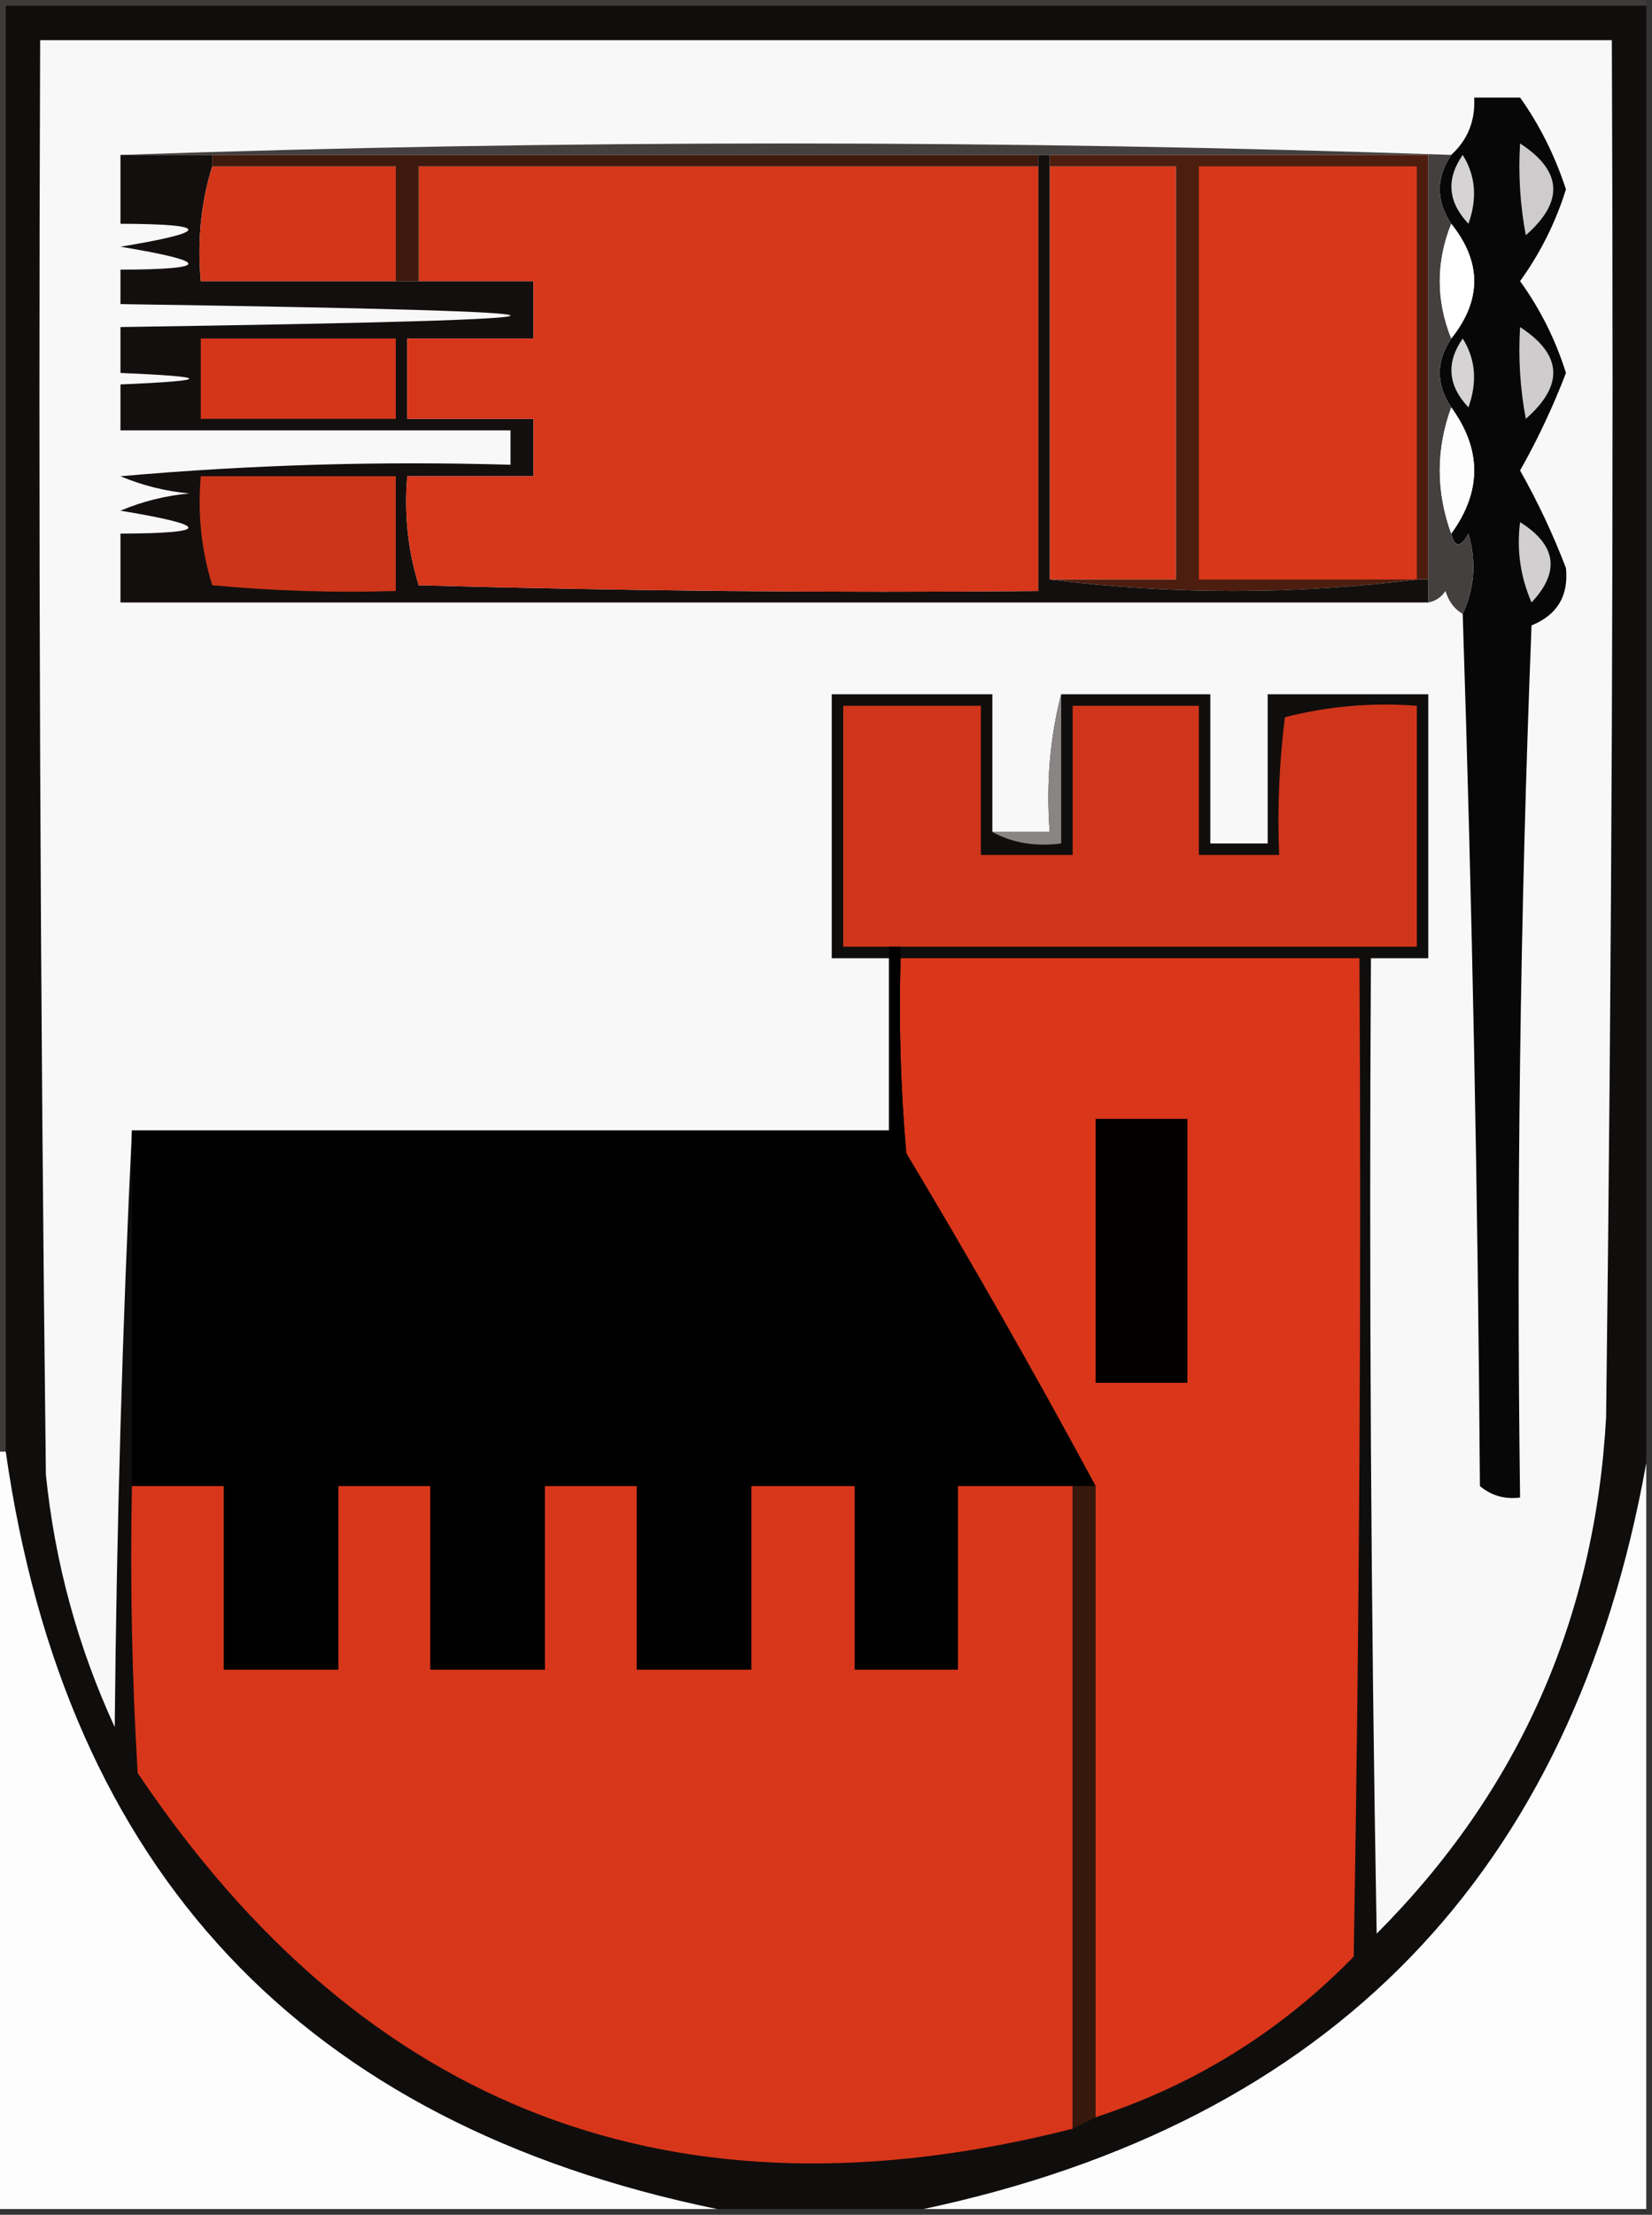 <?xml version="1.0" encoding="UTF-8"?>
<!DOCTYPE svg PUBLIC "-//W3C//DTD SVG 1.1//EN" "http://www.w3.org/Graphics/SVG/1.1/DTD/svg11.dtd">
<svg xmlns="http://www.w3.org/2000/svg" version="1.1" width="144px" height="193px" style="shape-rendering:geometricPrecision; text-rendering:geometricPrecision; image-rendering:optimizeQuality; fill-rule:evenodd; clip-rule:evenodd" xmlns:xlink="http://www.w3.org/1999/xlink">
<rect width="100%" height="100%" fill="#333333" stroke="none"/>
<g><path style="opacity:1" fill="#3f3b3b" d="M -0.5,-0.5 C 47.5,-0.5 95.5,-0.5 143.5,-0.5C 143.5,-0.167 143.5,0.167 143.5,0.5C 95.833,0.5 48.167,0.5 0.5,0.5C 0.5,42.5 0.5,84.5 0.5,126.5C 0.167,126.5 -0.167,126.5 -0.5,126.5C -0.5,84.167 -0.5,41.833 -0.5,-0.5 Z"/></g>
<g><path style="opacity:1" fill="#100d0d" d="M 143.5,0.5 C 143.5,42.833 143.5,85.167 143.5,127.5C 137.077,163.257 116.077,184.924 80.5,192.5C 74.5,192.5 68.5,192.5 62.5,192.5C 26.392,185.058 5.726,163.058 0.5,126.5C 0.5,84.5 0.5,42.5 0.5,0.5C 48.167,0.5 95.833,0.5 143.5,0.5 Z"/></g>
<g><path style="opacity:1" fill="#f8f8f8" d="M 92.5,60.5 C 91.517,64.298 91.183,68.298 91.5,72.5C 89.833,72.5 88.167,72.5 86.5,72.5C 86.5,68.5 86.5,64.5 86.5,60.5C 81.833,60.5 77.167,60.5 72.5,60.5C 72.5,68.167 72.5,75.833 72.5,83.5C 74.167,83.5 75.833,83.5 77.5,83.5C 77.5,88.5 77.5,93.5 77.5,98.5C 55.5,98.5 33.5,98.5 11.5,98.5C 10.668,115.662 10.168,132.995 10,150.5C 6.78,143.504 4.78,136.171 4,128.5C 3.5,86.835 3.333,45.168 3.5,3.5C 49.167,3.5 94.833,3.5 140.5,3.5C 140.667,43.501 140.5,83.501 140,123.5C 139.026,141.108 132.359,156.108 120,168.5C 119.5,140.169 119.333,111.835 119.5,83.5C 121.167,83.5 122.833,83.5 124.5,83.5C 124.5,75.833 124.5,68.167 124.5,60.5C 119.833,60.5 115.167,60.5 110.5,60.5C 110.5,64.833 110.5,69.167 110.5,73.5C 108.833,73.5 107.167,73.5 105.5,73.5C 105.5,69.167 105.5,64.833 105.5,60.5C 101.167,60.5 96.833,60.5 92.5,60.5 Z"/></g>
<g><path style="opacity:1" fill="#070707" d="M 127.5,53.5 C 128.537,51.263 128.703,48.929 128,46.5C 127.31,47.738 126.81,47.738 126.5,46.5C 129.167,42.833 129.167,39.167 126.5,35.5C 125.167,33.5 125.167,31.5 126.5,29.5C 129.167,26.167 129.167,22.833 126.5,19.5C 125.167,17.5 125.167,15.5 126.5,13.5C 127.942,12.181 128.608,10.514 128.5,8.5C 129.833,8.5 131.167,8.5 132.5,8.5C 134.211,10.906 135.545,13.573 136.5,16.5C 135.591,19.4 134.258,22.067 132.5,24.5C 134.258,26.933 135.591,29.6 136.5,32.5C 135.368,35.454 134.034,38.288 132.5,41C 134.034,43.712 135.368,46.546 136.5,49.5C 136.743,51.922 135.743,53.588 133.5,54.5C 132.5,79.825 132.167,105.158 132.5,130.5C 131.178,130.67 130.011,130.337 129,129.5C 128.824,104.094 128.324,78.761 127.5,53.5 Z"/></g>
<g><path style="opacity:1" fill="#444040" d="M 10.5,13.5 C 49.069,12.171 87.736,12.171 126.5,13.5C 125.167,15.5 125.167,17.5 126.5,19.5C 125.167,22.833 125.167,26.167 126.5,29.5C 125.167,31.5 125.167,33.5 126.5,35.5C 125.167,39.167 125.167,42.833 126.5,46.5C 126.81,47.738 127.31,47.738 128,46.5C 128.703,48.929 128.537,51.263 127.5,53.5C 126.778,53.083 126.278,52.416 126,51.5C 125.617,52.056 125.117,52.389 124.5,52.5C 124.5,51.833 124.5,51.167 124.5,50.5C 124.5,38.167 124.5,25.833 124.5,13.5C 113.5,13.5 102.5,13.5 91.5,13.5C 91.167,13.5 90.833,13.5 90.5,13.5C 66.5,13.5 42.5,13.5 18.5,13.5C 15.833,13.5 13.167,13.5 10.5,13.5 Z"/></g>
<g><path style="opacity:1" fill="#cdcbcb" d="M 132.5,12.5 C 136.186,14.896 136.353,17.562 133,20.5C 132.503,17.854 132.336,15.187 132.5,12.5 Z"/></g>
<g><path style="opacity:1" fill="#d9371a" d="M 91.5,14.5 C 95.167,14.5 98.833,14.5 102.5,14.5C 102.5,26.5 102.5,38.5 102.5,50.5C 98.833,50.5 95.167,50.5 91.5,50.5C 91.5,38.5 91.5,26.5 91.5,14.5 Z"/></g>
<g><path style="opacity:1" fill="#4d1e0f" d="M 91.5,14.5 C 91.5,14.167 91.5,13.833 91.5,13.5C 102.5,13.5 113.5,13.5 124.5,13.5C 124.5,25.833 124.5,38.167 124.5,50.5C 124.167,50.5 123.833,50.5 123.5,50.5C 112.833,51.833 102.167,51.833 91.5,50.5C 95.167,50.5 98.833,50.5 102.5,50.5C 102.5,38.5 102.5,26.5 102.5,14.5C 98.833,14.5 95.167,14.5 91.5,14.5 Z"/></g>
<g><path style="opacity:1" fill="#d9371a" d="M 123.5,50.5 C 117.167,50.5 110.833,50.5 104.5,50.5C 104.5,38.5 104.5,26.5 104.5,14.5C 110.833,14.5 117.167,14.5 123.5,14.5C 123.5,26.5 123.5,38.5 123.5,50.5 Z"/></g>
<g><path style="opacity:1" fill="#d5d3d3" d="M 127.5,13.5 C 128.622,15.288 128.789,17.288 128,19.5C 126.204,17.598 126.037,15.598 127.5,13.5 Z"/></g>
<g><path style="opacity:1" fill="#fefffe" d="M 126.5,19.5 C 129.167,22.833 129.167,26.167 126.5,29.5C 125.167,26.167 125.167,22.833 126.5,19.5 Z"/></g>
<g><path style="opacity:1" fill="#cecccc" d="M 132.5,28.5 C 136.186,30.896 136.353,33.562 133,36.5C 132.503,33.854 132.336,31.187 132.5,28.5 Z"/></g>
<g><path style="opacity:1" fill="#d5d3d3" d="M 127.5,29.5 C 128.622,31.288 128.789,33.288 128,35.5C 126.204,33.598 126.037,31.598 127.5,29.5 Z"/></g>
<g><path style="opacity:1" fill="#fdfdfd" d="M 126.5,35.5 C 129.167,39.167 129.167,42.833 126.5,46.5C 125.167,42.833 125.167,39.167 126.5,35.5 Z"/></g>
<g><path style="opacity:1" fill="#d1cfcf" d="M 132.5,45.5 C 135.679,47.496 136.012,49.829 133.5,52.5C 132.526,50.257 132.192,47.924 132.5,45.5 Z"/></g>
<g><path style="opacity:1" fill="#130f0e" d="M 10.5,13.5 C 13.167,13.5 15.833,13.5 18.5,13.5C 18.5,13.833 18.5,14.167 18.5,14.5C 17.521,17.625 17.187,20.958 17.5,24.5C 23.167,24.5 28.833,24.5 34.5,24.5C 35.167,24.5 35.833,24.5 36.5,24.5C 39.833,24.5 43.167,24.5 46.5,24.5C 46.5,26.167 46.5,27.833 46.5,29.5C 42.833,29.5 39.167,29.5 35.5,29.5C 35.5,31.833 35.5,34.167 35.5,36.5C 39.167,36.5 42.833,36.5 46.5,36.5C 46.5,38.167 46.5,39.833 46.5,41.5C 42.833,41.5 39.167,41.5 35.5,41.5C 35.216,44.777 35.55,47.943 36.5,51C 54.497,51.5 72.497,51.667 90.5,51.5C 90.5,39.167 90.5,26.833 90.5,14.5C 90.5,14.167 90.5,13.833 90.5,13.5C 90.833,13.5 91.167,13.5 91.5,13.5C 91.5,13.833 91.5,14.167 91.5,14.5C 91.5,26.5 91.5,38.5 91.5,50.5C 102.167,51.833 112.833,51.833 123.5,50.5C 123.833,50.5 124.167,50.5 124.5,50.5C 124.5,51.167 124.5,51.833 124.5,52.5C 86.5,52.5 48.5,52.5 10.5,52.5C 10.5,50.5 10.5,48.5 10.5,46.5C 18.394,46.473 18.394,45.807 10.5,44.5C 12.423,43.692 14.423,43.192 16.5,43C 14.423,42.808 12.423,42.308 10.5,41.5C 21.814,40.501 33.147,40.168 44.5,40.5C 44.5,39.5 44.5,38.5 44.5,37.5C 33.167,37.5 21.833,37.5 10.5,37.5C 10.5,36.167 10.5,34.833 10.5,33.5C 18.5,33.167 18.5,32.833 10.5,32.5C 10.5,31.167 10.5,29.833 10.5,28.5C 55.833,27.833 55.833,27.167 10.5,26.5C 10.5,25.5 10.5,24.5 10.5,23.5C 18.394,23.473 18.394,22.807 10.5,21.5C 18.394,20.193 18.394,19.527 10.5,19.5C 10.5,17.5 10.5,15.5 10.5,13.5 Z"/></g>
<g><path style="opacity:1" fill="#cc3519" d="M 17.5,41.5 C 23.167,41.5 28.833,41.5 34.5,41.5C 34.5,44.833 34.5,48.167 34.5,51.5C 29.156,51.666 23.823,51.499 18.5,51C 17.549,47.943 17.216,44.777 17.5,41.5 Z"/></g>
<g><path style="opacity:1" fill="#d4361a" d="M 17.5,29.5 C 23.167,29.5 28.833,29.5 34.5,29.5C 34.5,31.833 34.5,34.167 34.5,36.5C 28.833,36.5 23.167,36.5 17.5,36.5C 17.5,34.167 17.5,31.833 17.5,29.5 Z"/></g>
<g><path style="opacity:1" fill="#d6361a" d="M 90.5,14.5 C 90.5,26.833 90.5,39.167 90.5,51.5C 72.497,51.667 54.497,51.5 36.5,51C 35.55,47.943 35.216,44.777 35.5,41.5C 39.167,41.5 42.833,41.5 46.5,41.5C 46.5,39.833 46.5,38.167 46.5,36.5C 42.833,36.5 39.167,36.5 35.5,36.5C 35.5,34.167 35.5,31.833 35.5,29.5C 39.167,29.5 42.833,29.5 46.5,29.5C 46.5,27.833 46.5,26.167 46.5,24.5C 43.167,24.5 39.833,24.5 36.5,24.5C 36.5,21.167 36.5,17.833 36.5,14.5C 54.5,14.5 72.5,14.5 90.5,14.5 Z"/></g>
<g><path style="opacity:1" fill="#d4361a" d="M 18.5,14.5 C 23.833,14.5 29.167,14.5 34.5,14.5C 34.5,17.833 34.5,21.167 34.5,24.5C 28.833,24.5 23.167,24.5 17.5,24.5C 17.187,20.958 17.521,17.625 18.5,14.5 Z"/></g>
<g><path style="opacity:1" fill="#3e190d" d="M 18.5,14.5 C 18.5,14.167 18.5,13.833 18.5,13.5C 42.5,13.5 66.5,13.5 90.5,13.5C 90.5,13.833 90.5,14.167 90.5,14.5C 72.5,14.5 54.5,14.5 36.5,14.5C 36.5,17.833 36.5,21.167 36.5,24.5C 35.833,24.5 35.167,24.5 34.5,24.5C 34.5,21.167 34.5,17.833 34.5,14.5C 29.167,14.5 23.833,14.5 18.5,14.5 Z"/></g>
<g><path style="opacity:1" fill="#8a8585" d="M 92.5,60.5 C 92.5,64.833 92.5,69.167 92.5,73.5C 90.265,73.795 88.265,73.461 86.5,72.5C 88.167,72.5 89.833,72.5 91.5,72.5C 91.183,68.298 91.517,64.298 92.5,60.5 Z"/></g>
<g><path style="opacity:1" fill="#cf351a" d="M 78.5,82.5 C 78.167,82.5 77.833,82.5 77.5,82.5C 76.167,82.5 74.833,82.5 73.5,82.5C 73.5,75.5 73.5,68.5 73.5,61.5C 77.5,61.5 81.5,61.5 85.5,61.5C 85.5,65.833 85.5,70.167 85.5,74.5C 88.167,74.5 90.833,74.5 93.5,74.5C 93.5,70.167 93.5,65.833 93.5,61.5C 97.167,61.5 100.833,61.5 104.5,61.5C 104.5,65.833 104.5,70.167 104.5,74.5C 106.833,74.5 109.167,74.5 111.5,74.5C 111.334,70.486 111.501,66.486 112,62.5C 115.73,61.54 119.563,61.206 123.5,61.5C 123.5,68.5 123.5,75.5 123.5,82.5C 108.5,82.5 93.5,82.5 78.5,82.5 Z"/></g>
<g><path style="opacity:1" fill="#d9361a" d="M 78.5,83.5 C 91.833,83.5 105.167,83.5 118.5,83.5C 118.667,112.502 118.5,141.502 118,170.5C 111.66,177.002 104.16,181.669 95.5,184.5C 95.5,166.167 95.5,147.833 95.5,129.5C 90.228,119.722 84.728,110.055 79,100.5C 78.501,94.843 78.334,89.176 78.5,83.5 Z"/></g>
<g><path style="opacity:1" fill="#010000" d="M 77.5,82.5 C 77.833,82.5 78.167,82.5 78.5,82.5C 78.5,82.833 78.5,83.167 78.5,83.5C 78.334,89.176 78.501,94.843 79,100.5C 84.728,110.055 90.228,119.722 95.5,129.5C 94.833,129.5 94.167,129.5 93.5,129.5C 90.167,129.5 86.833,129.5 83.5,129.5C 83.5,134.833 83.5,140.167 83.5,145.5C 80.5,145.5 77.5,145.5 74.5,145.5C 74.5,140.167 74.5,134.833 74.5,129.5C 71.5,129.5 68.5,129.5 65.5,129.5C 65.5,134.833 65.5,140.167 65.5,145.5C 62.167,145.5 58.833,145.5 55.5,145.5C 55.5,140.167 55.5,134.833 55.5,129.5C 52.833,129.5 50.167,129.5 47.5,129.5C 47.5,134.833 47.5,140.167 47.5,145.5C 44.167,145.5 40.833,145.5 37.5,145.5C 37.5,140.167 37.5,134.833 37.5,129.5C 34.833,129.5 32.167,129.5 29.5,129.5C 29.5,134.833 29.5,140.167 29.5,145.5C 26.167,145.5 22.833,145.5 19.5,145.5C 19.5,140.167 19.5,134.833 19.5,129.5C 16.833,129.5 14.167,129.5 11.5,129.5C 11.5,119.167 11.5,108.833 11.5,98.5C 33.5,98.5 55.5,98.5 77.5,98.5C 77.5,93.5 77.5,88.5 77.5,83.5C 77.5,83.167 77.5,82.833 77.5,82.5 Z"/></g>
<g><path style="opacity:1" fill="#020100" d="M 95.5,97.5 C 98.167,97.5 100.833,97.5 103.5,97.5C 103.5,105.167 103.5,112.833 103.5,120.5C 100.833,120.5 98.167,120.5 95.5,120.5C 95.5,112.833 95.5,105.167 95.5,97.5 Z"/></g>
<g><path style="opacity:1" fill="#fdfdfd" d="M -0.5,126.5 C -0.167,126.5 0.167,126.5 0.5,126.5C 5.726,163.058 26.392,185.058 62.5,192.5C 41.5,192.5 20.5,192.5 -0.5,192.5C -0.5,170.5 -0.5,148.5 -0.5,126.5 Z"/></g>
<g><path style="opacity:1" fill="#d8361a" d="M 11.5,129.5 C 14.167,129.5 16.833,129.5 19.5,129.5C 19.5,134.833 19.5,140.167 19.5,145.5C 22.833,145.5 26.167,145.5 29.5,145.5C 29.5,140.167 29.5,134.833 29.5,129.5C 32.167,129.5 34.833,129.5 37.5,129.5C 37.5,134.833 37.5,140.167 37.5,145.5C 40.833,145.5 44.167,145.5 47.5,145.5C 47.5,140.167 47.5,134.833 47.5,129.5C 50.167,129.5 52.833,129.5 55.5,129.5C 55.5,134.833 55.5,140.167 55.5,145.5C 58.833,145.5 62.167,145.5 65.5,145.5C 65.5,140.167 65.5,134.833 65.5,129.5C 68.5,129.5 71.5,129.5 74.5,129.5C 74.5,134.833 74.5,140.167 74.5,145.5C 77.5,145.5 80.5,145.5 83.5,145.5C 83.5,140.167 83.5,134.833 83.5,129.5C 86.833,129.5 90.167,129.5 93.5,129.5C 93.5,148.167 93.5,166.833 93.5,185.5C 58.923,194.283 31.756,183.95 12,154.5C 11.5,146.173 11.334,137.84 11.5,129.5 Z"/></g>
<g><path style="opacity:1" fill="#38180b" d="M 93.5,129.5 C 94.167,129.5 94.833,129.5 95.5,129.5C 95.5,147.833 95.5,166.167 95.5,184.5C 94.833,184.833 94.167,185.167 93.5,185.5C 93.5,166.833 93.5,148.167 93.5,129.5 Z"/></g>
<g><path style="opacity:1" fill="#fcfcfc" d="M 143.5,127.5 C 143.5,149.167 143.5,170.833 143.5,192.5C 122.5,192.5 101.5,192.5 80.5,192.5C 116.077,184.924 137.077,163.257 143.5,127.5 Z"/></g>
</svg>

